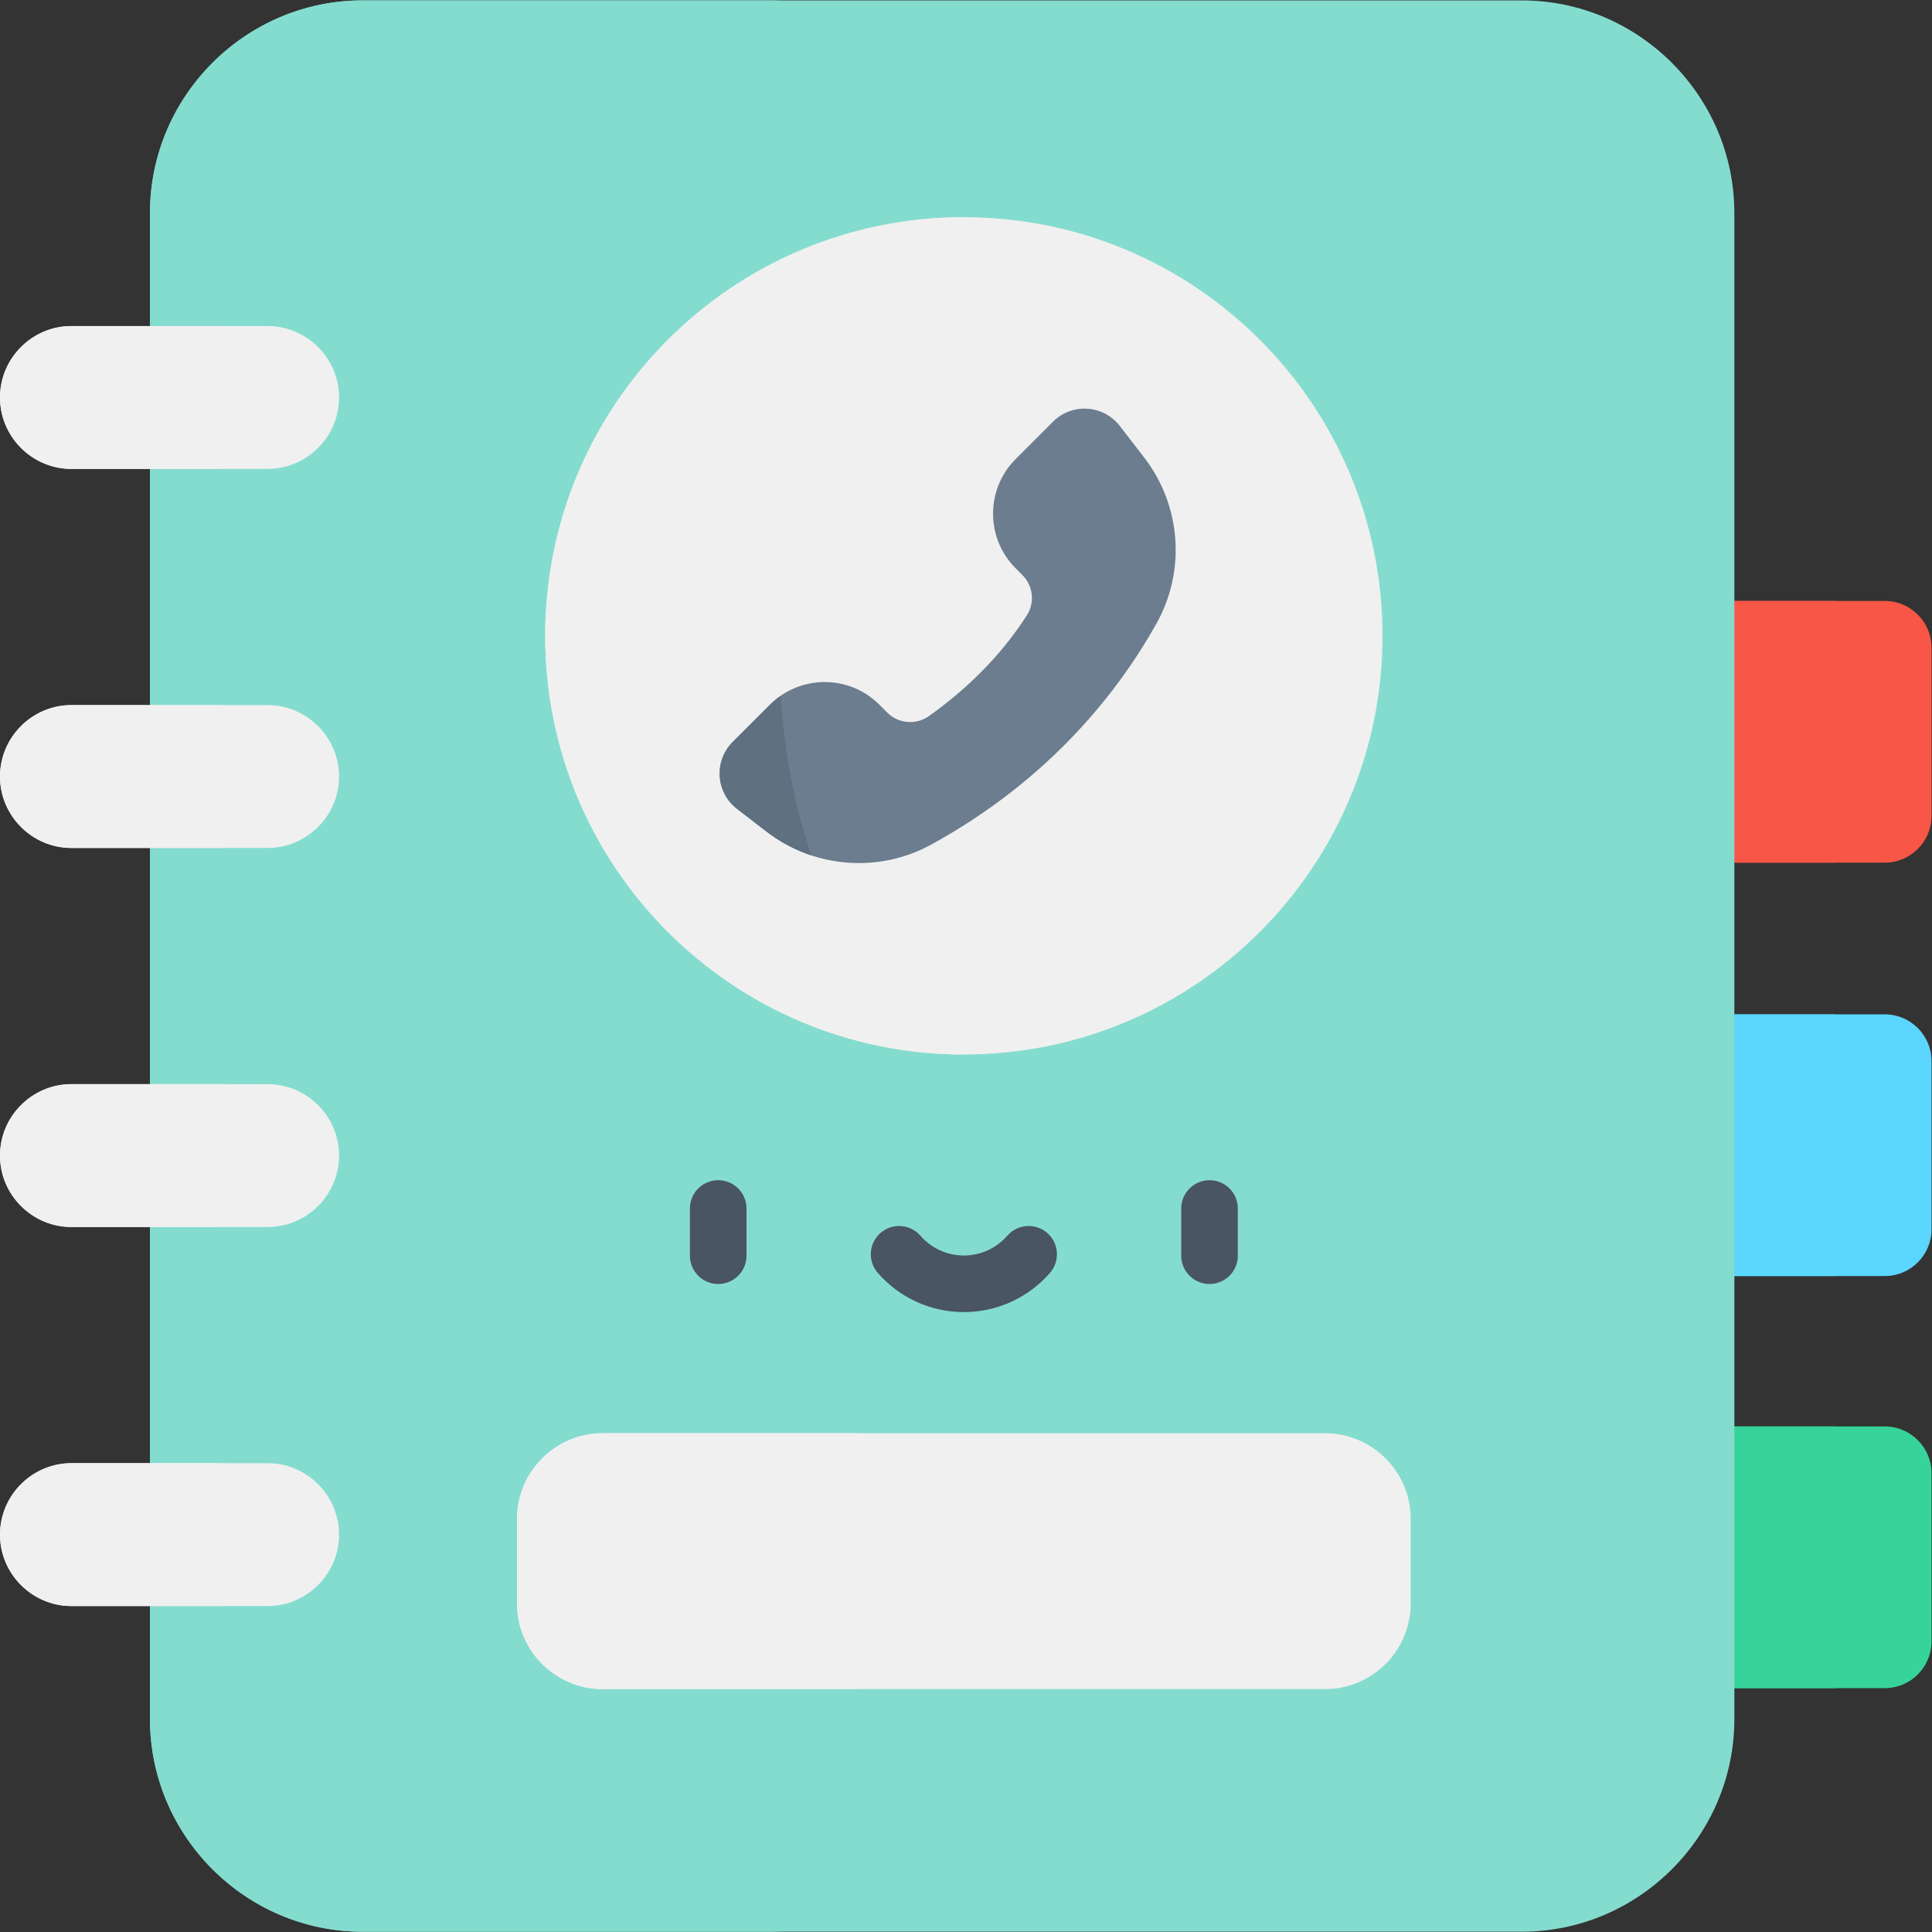 <svg xmlns="http://www.w3.org/2000/svg" version="1.1" xmlns:xlink="http://www.w3.org/1999/xlink" width="512" height="512" x="0" y="0" viewBox="0 0 682.667 682.667" style="enable-background:new 0 0 512 512" xml:space="preserve" class=""><rect x="0" y="0" width="682.667" height="682.667" fill="#333333" stroke="none"/><g><defs><clipPath id="a" clipPathUnits="userSpaceOnUse"><path d="M0 512h512V0H0Z" fill="#000000" opacity="1" data-original="#000000"></path></clipPath></defs><g clip-path="url(#a)" transform="matrix(1.333 0 0 -1.333 0 682.667)"><path d="M0 0h-57.175c-6.799 0-12.362 5.562-12.362 12.362v44.641c0 6.799 5.563 12.362 12.362 12.362H0c6.8 0 12.362-5.563 12.362-12.362V12.362C12.362 5.562 6.8 0 0 0" style="fill-opacity:1;fill-rule:nonzero;stroke:none" transform="translate(499.638 64.643)" fill="#36d49b" data-original="#80e0b7" class="" opacity="1"></path><path d="M0 0h-57.175c-6.799 0-12.362 5.562-12.362 12.362v44.641c0 6.799 5.563 12.362 12.362 12.362H0c6.8 0 12.362-5.563 12.362-12.362V12.362C12.362 5.562 6.8 0 0 0" style="fill-opacity:1;fill-rule:nonzero;stroke:none" transform="translate(499.638 173.877)" fill="#5ad6ff" data-original="#a4e7ff" class="" opacity="1"></path><path d="M0 0h-57.175c-6.799 0-12.362 5.563-12.362 12.362v44.642c0 6.799 5.563 12.362 12.362 12.362H0c6.8 0 12.362-5.563 12.362-12.362V12.362C12.362 5.563 6.8 0 0 0" style="fill-opacity:1;fill-rule:nonzero;stroke:none" transform="translate(499.638 283.462)" fill="#f85647" data-original="#fd7a6e" class="" opacity="1"></path><path d="M0 0h-43.954c-6.799 0-12.362-5.563-12.362-12.362v-44.642c0-6.799 5.563-12.362 12.362-12.362H0Z" style="fill-opacity:1;fill-rule:nonzero;stroke:none" transform="translate(486.417 352.828)" fill="#f85647" data-original="#f85647" class="" opacity="1"></path><path d="M0 0h-43.954c-6.799 0-12.362-5.563-12.362-12.362v-44.641c0-6.8 5.563-12.362 12.362-12.362H0Z" style="fill-opacity:1;fill-rule:nonzero;stroke:none" transform="translate(486.417 243.242)" fill="#5ad6ff" data-original="#5ad6ff" class="" opacity="1"></path><path d="M0 0h-43.954c-6.799 0-12.362-5.562-12.362-12.362v-44.641c0-6.8 5.563-12.362 12.362-12.362H0Z" style="fill-opacity:1;fill-rule:nonzero;stroke:none" transform="translate(486.417 134.008)" fill="#36d49b" data-original="#36d49b" class="" opacity="1"></path><path d="M0 0h-307.248c-31.003 0-56.369 25.366-56.369 56.369v399.21c0 31.003 25.366 56.369 56.369 56.369H0c31.003 0 56.369-25.366 56.369-56.369V56.369C56.369 25.366 31.003 0 0 0" style="fill-opacity:1;fill-rule:nonzero;stroke:none" transform="translate(403.371 .076)" fill="#84dccf" data-original="#bd9cde" class="" opacity="1"></path><path d="M0 0v399.21c0 31.003 25.366 56.369 56.369 56.369H-56.156c-31.003 0-56.369-25.366-56.369-56.369V0c0-31.003 25.366-56.369 56.369-56.369H56.369C25.366-56.369 0-31.003 0 0" style="fill-opacity:1;fill-rule:nonzero;stroke:none" transform="translate(152.28 56.445)" fill="#84dccf" data-original="#a57cd2" class="" opacity="1"></path><path d="M0 0c0-10.415-8.522-18.937-18.937-18.937h-52.001c-10.416 0-18.937 8.522-18.937 18.937 0 10.416 8.521 18.937 18.937 18.937h52.001C-8.522 18.937 0 10.416 0 0" style="fill-opacity:1;fill-rule:nonzero;stroke:none" transform="translate(89.875 406.764)" fill="#f0f0f0" data-original="#d9d9d9" class="" opacity="1"></path><path d="M0 0c0 10.416 8.521 18.937 18.937 18.937h-41.208c-10.415 0-18.936-8.521-18.936-18.937 0-10.415 8.521-18.937 18.936-18.937h41.208C8.521-18.937 0-10.415 0 0" style="fill-opacity:1;fill-rule:nonzero;stroke:none" transform="translate(41.207 406.764)" fill="#f0f0f0" data-original="#c6c6c6" class="" opacity="1"></path><path d="M0 0c0-10.415-8.522-18.937-18.937-18.937h-52.001c-10.416 0-18.937 8.522-18.937 18.937 0 10.416 8.521 18.937 18.937 18.937h52.001C-8.522 18.937 0 10.416 0 0" style="fill-opacity:1;fill-rule:nonzero;stroke:none" transform="translate(89.875 105.336)" fill="#f0f0f0" data-original="#d9d9d9" class="" opacity="1"></path><path d="M0 0c0-10.416-8.522-18.937-18.937-18.937h-52.001c-10.416 0-18.937 8.521-18.937 18.937 0 10.415 8.521 18.937 18.937 18.937h52.001C-8.522 18.937 0 10.415 0 0" style="fill-opacity:1;fill-rule:nonzero;stroke:none" transform="translate(89.875 205.813)" fill="#f0f0f0" data-original="#d9d9d9" class="" opacity="1"></path><path d="M0 0c0-10.415-8.522-18.937-18.937-18.937h-52.001c-10.416 0-18.937 8.522-18.937 18.937 0 10.415 8.521 18.937 18.937 18.937h52.001C-8.522 18.937 0 10.415 0 0" style="fill-opacity:1;fill-rule:nonzero;stroke:none" transform="translate(89.875 306.288)" fill="#f0f0f0" data-original="#d9d9d9" class="" opacity="1"></path><path d="M0 0h-191.549c-12.467 0-22.667 10.2-22.667 22.668v22.484c0 12.468 10.2 22.668 22.667 22.668H0c12.468 0 22.668-10.2 22.668-22.668V22.668C22.668 10.2 12.468 0 0 0" style="fill-opacity:1;fill-rule:nonzero;stroke:none" transform="translate(351.273 64.385)" fill="#f0f0f0" data-original="#f0f0f0" class="" opacity="1"></path><path d="M0 0c0-61.288-49.684-110.973-110.973-110.973-61.288 0-110.972 49.685-110.972 110.973 0 61.289 49.684 110.974 110.972 110.974C-49.684 110.974 0 61.289 0 0" style="fill-opacity:1;fill-rule:nonzero;stroke:none" transform="translate(366.472 343.577)" fill="#f0f0f0" data-original="#f0f0f0" class="" opacity="1"></path><path d="M0 0c0 89.152 49.162 110.974 49.162 110.974C-12.126 110.974-61.811 61.289-61.811 0c0-61.288 49.685-110.973 110.973-110.973C49.162-110.973 0-89.151 0 0" style="fill-opacity:1;fill-rule:nonzero;stroke:none" transform="translate(206.337 343.577)" fill="#f0f0f0" data-original="#d9d9d9" class="" opacity="1"></path><path d="M0 0v22.485c0 12.467 10.201 22.667 22.668 22.667h-68.794c-12.467 0-22.667-10.2-22.667-22.667V0c0-12.468 10.2-22.668 22.667-22.668h68.794C10.201-22.668 0-12.468 0 0" style="fill-opacity:1;fill-rule:nonzero;stroke:none" transform="translate(205.85 87.053)" fill="#f0f0f0" data-original="#d9d9d9" class="" opacity="1"></path><path d="m0 0 7.805-6.021c12.599-9.722 29.771-11.09 43.72-3.431 31.614 17.359 49.73 40.824 59.668 58.579 7.833 13.99 6.524 31.311-3.271 44.005l-6.442 8.348c-4.355 5.647-12.68 6.181-17.723 1.138l-9.885-9.885c-8.003-8.003-8.003-20.978 0-28.981l1.782-1.782c2.835-2.834 3.347-7.268 1.188-10.646-7.296-11.412-16.733-20.158-25.946-26.715-3.424-2.435-8.098-2.07-11.07.902l-2.097 2.097c-8.003 8.003-20.979 8.003-28.982 0l-9.885-9.884C-6.181 12.682-5.646 4.356 0 0" style="fill-opacity:1;fill-rule:nonzero;stroke:none" transform="translate(195.367 297.726)" fill="#6b7d8e" data-original="#6b7d8e" class=""></path><path d="m0 0 7.805-6.021a40 40 0 0 1 11.916-6.306c-3.988 11.603-7.01 25.546-8.199 42.239a20.582 20.582 0 0 1-2.775-2.304l-9.885-9.884C-6.181 12.681-5.646 4.356 0 0" style="fill-opacity:1;fill-rule:nonzero;stroke:none" transform="translate(195.367 297.726)" fill="#5f7080" data-original="#5f7080" class=""></path><path d="M0 0c0 10.415 8.521 18.937 18.937 18.937h-41.208c-10.415 0-18.936-8.522-18.936-18.937 0-10.415 8.521-18.937 18.936-18.937h41.208C8.521-18.937 0-10.415 0 0" style="fill-opacity:1;fill-rule:nonzero;stroke:none" transform="translate(41.207 306.288)" fill="#f0f0f0" data-original="#c6c6c6" class="" opacity="1"></path><path d="M0 0c0 10.415 8.521 18.937 18.937 18.937h-41.208c-10.415 0-18.936-8.522-18.936-18.937 0-10.416 8.521-18.937 18.936-18.937h41.208C8.521-18.937 0-10.416 0 0" style="fill-opacity:1;fill-rule:nonzero;stroke:none" transform="translate(41.207 205.813)" fill="#f0f0f0" data-original="#c6c6c6" class="" opacity="1"></path><path d="M0 0c0 10.415 8.521 18.937 18.937 18.937h-41.208c-10.415 0-18.936-8.522-18.936-18.937 0-10.416 8.521-18.937 18.936-18.937h41.208C8.521-18.937 0-10.416 0 0" style="fill-opacity:1;fill-rule:nonzero;stroke:none" transform="translate(41.207 105.337)" fill="#f0f0f0" data-original="#c6c6c6" class="" opacity="1"></path><path d="M0 0v-12.514" style="stroke-width:15;stroke-linecap:round;stroke-linejoin:round;stroke-miterlimit:10;stroke-dasharray:none;stroke-opacity:1" transform="translate(190.38 191.784)" fill="none" stroke="#495560" stroke-width="15" stroke-linecap="round" stroke-linejoin="round" stroke-miterlimit="10" stroke-dasharray="none" stroke-opacity="" data-original="#495560"></path><path d="M0 0v-12.514" style="stroke-width:15;stroke-linecap:round;stroke-linejoin:round;stroke-miterlimit:10;stroke-dasharray:none;stroke-opacity:1" transform="translate(320.618 191.784)" fill="none" stroke="#495560" stroke-width="15" stroke-linecap="round" stroke-linejoin="round" stroke-miterlimit="10" stroke-dasharray="none" stroke-opacity="" data-original="#495560"></path><path d="M0 0c4.174-4.79 10.315-7.82 17.168-7.82S30.161-4.79 34.336 0" style="stroke-width:15;stroke-linecap:round;stroke-linejoin:round;stroke-miterlimit:10;stroke-dasharray:none;stroke-opacity:1" transform="translate(238.331 179.644)" fill="none" stroke="#495560" stroke-width="15" stroke-linecap="round" stroke-linejoin="round" stroke-miterlimit="10" stroke-dasharray="none" stroke-opacity="" data-original="#495560"></path></g></g></svg>